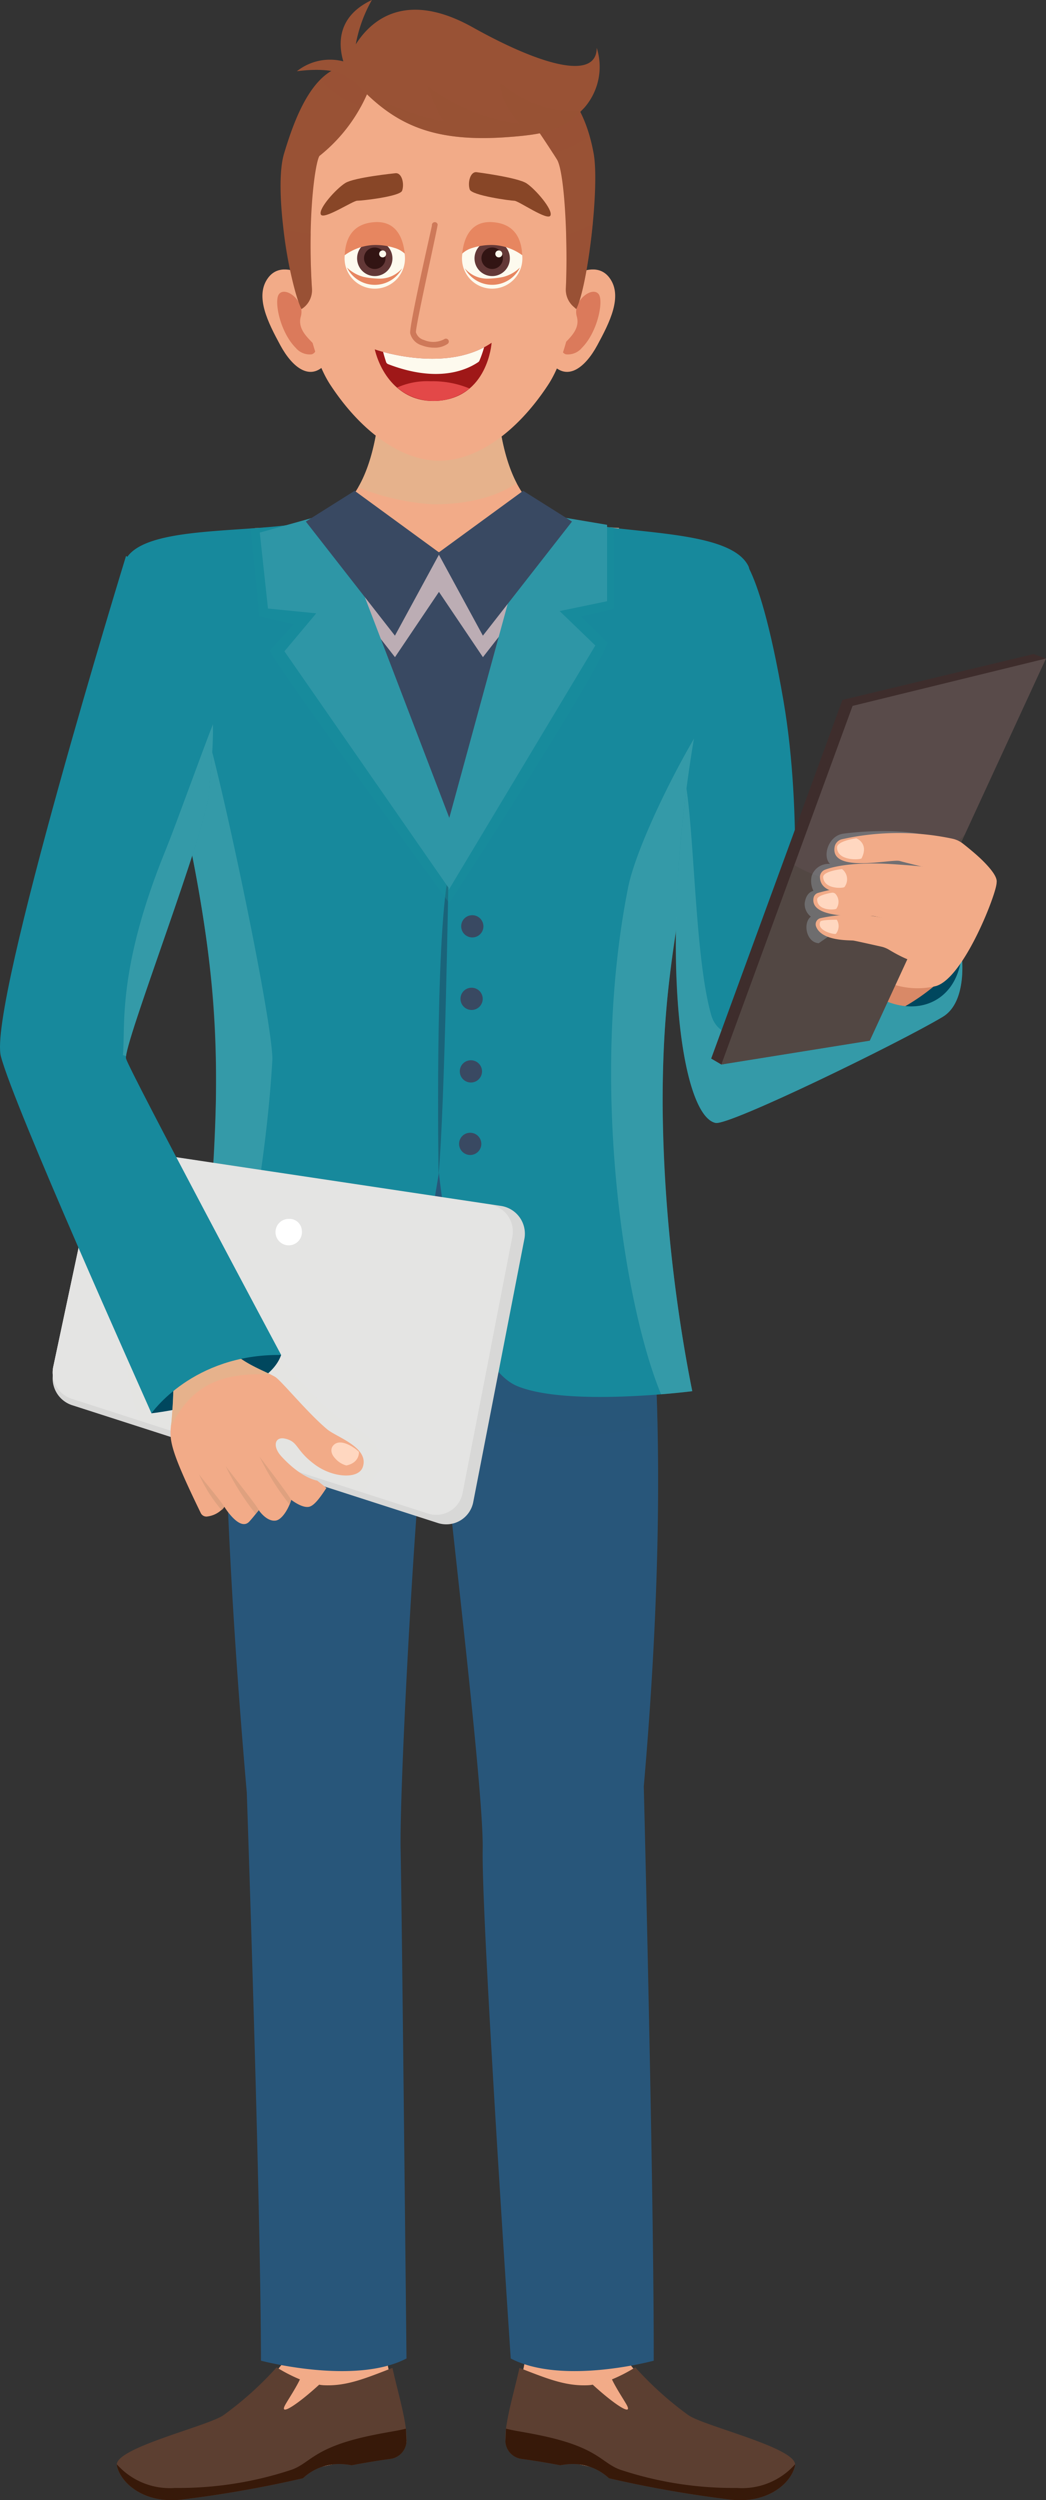 <svg xmlns="http://www.w3.org/2000/svg" xmlns:xlink="http://www.w3.org/1999/xlink" width="113" height="270"><rect width="100%" height="100%" fill="#333333" stroke="none"/><defs><radialGradient id="a" cx=".5" cy=".5" r=".633" gradientTransform="matrix(.737 0 0 .855 -1.371 .072)" gradientUnits="objectBoundingBox"><stop offset="0" stop-color="#f29788"/><stop offset=".612" stop-color="#f2a288"/><stop offset=".92" stop-color="#f2ab88"/></radialGradient><radialGradient id="b" cx=".5" cy=".5" r=".634" gradientTransform="matrix(-.737 0 0 .855 -132.162 .072)" xlink:href="#a"/></defs><g data-name="Векторный смарт-объект"><g data-name="Сгруппировать 83"><path data-name="Контур 195" d="M57.455 251.669l8.256.708s5.711 7.34 7.138 8.4 10.618 3.183 10.261 4.863-2.587 3.625-6.067 3.271a52.132 52.132 0 01-7.762-1.061 87.168 87.168 0 00-13.187-2.856 1.791 1.791 0 01-1.494-1.314c1.294-3.466 1.649-7.071 2.855-12.011z" fill="#f2ab88"/><path data-name="Контур 196" d="M56.118 255.716c2.983 1.154 5 2 7.477 1.867a3.576 3.576 0 00.439-.058c2.263 2.081 4.377 3.489 3.672 2.192-.289-.532-1.119-1.757-1.595-2.762a17.009 17.009 0 002.519-1.3 36.231 36.231 0 005.7 5.136c1.608 1.2 11.958 3.585 11.557 5.478s-2.914 4.083-6.834 3.685a126.021 126.021 0 01-13.26-2.322 5.716 5.716 0 00-3.849-1.537 7.271 7.271 0 00-1.411.136c-1.3-.25-2.7-.486-4.184-.688a2.014 2.014 0 01-1.746-1.856c-.128-1.889.872-5.086 1.515-7.971z" fill="#5c3f31"/><path data-name="Контур 197" d="M54.664 262.276c1.009.266 2.25.392 4.345.863 5.842 1.315 6.034 2.974 8.215 3.64a38.691 38.691 0 0012.381 1.9 7.647 7.647 0 006.283-2.55.55.55 0 01-.005.139c-.4 1.892-2.914 4.083-6.834 3.685a126.021 126.021 0 01-13.26-2.322 5.716 5.716 0 00-3.849-1.537 7.271 7.271 0 00-1.411.136c-1.3-.25-2.7-.486-4.184-.688a2.014 2.014 0 01-1.746-1.856 93.06 93.06 0 01.065-1.41z" fill="#371909"/><path data-name="Контур 198" d="M41.058 251.669l-8.257.708s-5.711 7.34-7.138 8.4-10.617 3.183-10.26 4.863 2.587 3.625 6.067 3.271a52.145 52.145 0 007.763-1.061 87.128 87.128 0 0113.186-2.856 1.79 1.79 0 001.494-1.314c-1.294-3.466-1.649-7.071-2.855-12.011z" fill="#f2ab88"/><path data-name="Контур 199" d="M42.395 255.716c-2.984 1.154-5 2-7.477 1.867a3.568 3.568 0 01-.438-.058c-2.264 2.081-4.378 3.489-3.673 2.192.289-.532 1.119-1.757 1.595-2.762a17.08 17.08 0 01-2.519-1.3 36.239 36.239 0 01-5.7 5.136c-1.608 1.2-11.959 3.585-11.557 5.478s2.914 4.083 6.833 3.685a125.983 125.983 0 0013.26-2.322 5.718 5.718 0 013.849-1.537 7.278 7.278 0 011.411.136c1.3-.25 2.7-.486 4.183-.688a2.012 2.012 0 001.746-1.856c.13-1.889-.87-5.086-1.513-7.971z" fill="#5c3f31"/><path data-name="Контур 200" d="M43.85 262.276c-1.009.266-2.251.392-4.346.863-5.842 1.315-6.034 2.974-8.214 3.64a38.7 38.7 0 01-12.382 1.9 7.644 7.644 0 01-6.282-2.55.518.518 0 00.005.139c.4 1.892 2.914 4.083 6.833 3.685a125.983 125.983 0 0013.26-2.322 5.718 5.718 0 013.849-1.537 7.278 7.278 0 011.411.136c1.3-.25 2.7-.486 4.183-.688a2.012 2.012 0 001.746-1.856c.005-.068-.063-1.41-.063-1.41z" fill="#371909"/><path data-name="Контур 201" d="M69.548 192.919c3.819-43.829-.625-63.079-.625-63.079l-21.928-13.7-22.425 13.7s-1.726 19.914 2.091 63.743c0 0 1.493 43.4 1.533 61.353 0 0 10.119 2.683 15.72-.239 0 0-.486-47.386-.635-55-.119-6.077 1.279-33.593 2.566-46.378a.906.906 0 011.8 0c1.287 12.786 4.614 40.3 4.5 46.378-.149 7.613 3.031 55 3.031 55 5.6 2.921 15.446.239 15.446.239.036-17.949-1.074-62.017-1.074-62.017z" fill="#28567a"/><path data-name="Контур 202" d="M24.341 154.829c3.457.315 11.93.739 16.355-.767 3.007-1.023 6.271-3.586 9.61-1.414 5.815 3.783 13.72 2.6 20.726 1.3-.358-16.506-2.11-24.106-2.11-24.106l-21.928-13.7-22.425 13.7s-.691 7.997-.228 24.987z" fill="#28567a" opacity=".35" style="mix-blend-mode:multiply;isolation:isolate"/><path data-name="Контур 203" d="M37.016 67.808a59.54 59.54 0 003.824 1.764l.045.015c1.567.514 3.147 1 4.75 1.381 2.98-.612 5.943-1.256 8.977-1.7l.034-.019c1.052-.616 2.108-1.238 3.119-1.922.107-.1.206-.19.289-.277 1.482-1.55 2.762-3.261 4.2-4.84 1.4-1.535 2.935-2.975 4.292-4.554.031-.06.06-.117.1-.184.082-.155.159-.311.238-.466a27.663 27.663 0 01-7.508-1.273c-5.683-2.294-5.683-13.349-5.683-13.349H41.065s0 11.055-5.683 13.349a28.927 28.927 0 01-7.861 1.3c1.4 2.079 2.691 4.229 4.1 6.482.333.533 1 1.354 1.389 1.846.156.139.314.275.478.405l.18.139c.151.094.3.2.448.289.952.562 1.909 1.121 2.9 1.614z" fill="#f2ab88"/><path data-name="Контур 204" d="M60.048 61.706a9.021 9.021 0 00-3.1-2.322c-.67-.2-1.355-.379-2.045-.553a34.527 34.527 0 01-6.967.822 35.333 35.333 0 01-8.4-1.155c-.712.631-1.408 1.287-2.139 1.885a34.452 34.452 0 00-3.274 2.665c4.6 12.487 14.563 35.1 14.91 36.3l11.423-37.289a10.643 10.643 0 01-.408-.353z" fill="#394962"/><path data-name="Контур 205" d="M61.792 58.644l-5.274-3.321-9 4.4-9.2-4.4-5.274 3.321 9.625 12.324 4.751-7.049 4.751 7.049z" fill="#bcadb4" style="mix-blend-mode:multiply;isolation:isolate"/><path data-name="Контур 206" d="M72.161 107.143c2.158-20.568 9.767-43.768 8.7-45.984-1.923-3.98-12.841-3.423-19.282-4.893a42.548 42.548 0 01-3.732 1.7l-9.391 30.651c-.315-1.089-11.7-26.84-12.309-31.219a44.36 44.36 0 01-2.382-1.135c-6.442 1.471-18.323.285-20.245 4.265-1.145 2.37 7.161 23.865 9.355 45.724 1.859 18.529-2.372 42.069-2.76 43.983 0 0 10.854 2.55 18.868-.85 3.449-1.463 5.682-5.95 8.435-22.735 0 0 1.968 20.4 8.5 23.054 5.517 2.241 18.868.531 18.868.531-.418-2.059-4.731-23.022-2.625-43.092z" fill="#17899c"/><path data-name="Контур 207" d="M48.454 94.34s-.4 25.252-1.074 32.528c.005-.001-.429-24.892 1.074-32.528z" fill="#1d5069" opacity=".65"/><path data-name="Контур 208" d="M62.761 66.576l3.6-.837c-.026-.809-.041-7.09-.077-8.794a41.78 41.78 0 01-5.634-.678c-1.214.624-2.357 2.376-3.476 2.822l-8.316 31.338c-.3-1.02-11.452-27.765-12.023-31.869-.726-.32-1.311-1.487-2.075-1.88-1.883.431-5.236.227-7.672.4.062 1.176.835 7.9.912 9.472l3.734.869-2.6 2.838c1.112 2.265 19.4 27.26 19.4 27.26.471-.741 15.325-23.517 17.113-28.106z" fill="#17909c" opacity=".35" style="mix-blend-mode:multiply;isolation:isolate"/><path data-name="Контур 209" d="M57.549 55.323l8.036 1.353v8.252l-5.128 1.062 3.857 3.718-15.856 26.419v-7.508z" fill="#2e96a6"/><path data-name="Контур 210" d="M35.906 55.323l-7.841 2.191.885 8.205 5.213.516-3.436 4.1 17.809 25.652v-7.672z" fill="#2e96a6"/><path data-name="Контур 211" d="M22.017 77.968c-.052.142-1.2.777-1.251.918a198.684 198.684 0 00-1.822 5.164c1.356 5.728 2.529 11.5 3.341 17.332a113.163 113.163 0 011.025 17.961 207.424 207.424 0 01-3.2 30.893s1.385.324 3.528.587c1.183-6.5 4.957-21.646 5.791-36.478-.1-4.769-5.65-30.993-7.412-36.377z" fill="#52acb5" opacity=".5" style="mix-blend-mode:multiply;isolation:isolate"/><path data-name="Контур 213" d="M71.693 113.682l.019-.471q.063-1.362.16-2.728l.039-.517c.072-.942.152-1.884.251-2.823.089-.847.193-1.7.3-2.554 1.357-10.615 4.211-21.8 6.429-30.274-2.484 1.809-9.893 15.747-11.043 21.562-4.207 21.279-.368 45.256 3.572 54.7a80.24 80.24 0 003.368-.336 167.692 167.692 0 01-3.2-30.89c-.003-1.869.026-3.763.105-5.669z" fill="#52acb5" opacity=".5" style="mix-blend-mode:multiply;isolation:isolate"/><path data-name="Контур 214" d="M46.822 54.463c5.688 0 8.261-1.835 9-2.272-2.128-4.066-2.13-9.807-2.13-9.807H41.065s0 6.167-2.369 10.244a25.62 25.62 0 008.126 1.835z" fill="#dcb890" opacity=".55" style="mix-blend-mode:multiply;isolation:isolate"/><path data-name="Контур 215" d="M38.313 53.002l-5.274 3.321 9.625 12.324 4.853-8.924z" fill="#394962"/><path data-name="Контур 216" d="M56.518 53.002l5.274 3.321-9.625 12.323-4.853-8.924z" fill="#394962"/><g data-name="Сгруппировать 72" transform="translate(-445.515 -30.824)"><g data-name="Сгруппировать 64"><path data-name="Контур 217" d="M474.481 60.827c2.072-2.783 6.771 1.749 6.771 1.749s2.917 3.377-.48 7.461c-1.7 2.042-3.66.5-4.973-1.928s-2.799-5.298-1.318-7.282z" fill="#f2ab88"/><path data-name="Контур 218" d="M477.463 68.389a1.968 1.968 0 001.726.7.682.682 0 00.479-.721c-.2-.6-2.14-1.679-1.655-3.364.489-1.7-1.692-3.332-2.372-2.4-.53.738.111 4.066 1.822 5.785z" fill="#db7a5b"/></g><g data-name="Сгруппировать 65"><path data-name="Контур 219" d="M511.358 60.827c-2.072-2.783-6.771 1.749-6.771 1.749s-2.917 3.377.48 7.461c1.7 2.042 3.66.5 4.973-1.928s2.796-5.298 1.318-7.282z" fill="#f2ab88"/><path data-name="Контур 220" d="M508.377 68.389a1.97 1.97 0 01-1.726.7.681.681 0 01-.479-.721c.2-.6 2.139-1.679 1.655-3.364-.489-1.7 1.693-3.332 2.372-2.4.529.738-.111 4.066-1.822 5.785z" fill="#db7a5b"/></g><path data-name="Контур 221" d="M508.259 47.629a9.942 9.942 0 00-3.969-5.774 18.206 18.206 0 00-22.65 0 9.94 9.94 0 00-3.969 5.774s-.971 17.892 3.529 24.752c3.489 5.315 7.881 8.2 11.766 8.2s8.276-2.883 11.765-8.2c4.503-6.86 3.528-24.752 3.528-24.752z" fill="#f2ab88"/><path data-name="Контур 222" d="M479.217 62c-.5-7.825.353-13.641.808-14.333a17.52 17.52 0 005.242-6.909s6.495 3.122 16.771 1.873c0 0 1.91 2.667 3.64 5.411.837 1.327 1.2 8.974.966 13.935a2.435 2.435 0 00.787 1.923l.337.3c1.268-2.542 2.522-13.248 1.881-16.787-1.808-9.975-9.087-11.029-16.332-11.029a20.743 20.743 0 00-8.727 1.98c-.557-.163-1.4-.357-1.389-.467-3.875.256-5.858 5.714-7 9.517-1.159 3.85.613 14.246 1.881 16.787l.012-.007A2.4 2.4 0 00479.217 62z" fill="#995235"/><path data-name="Контур 223" d="M483.406 41.877q.548.236 1.079.494a16.237 16.237 0 00.782-1.609s6.495 3.122 16.771 1.873c0 0 1.621 2.264 3.229 4.766a14.6 14.6 0 003.95-1.843c-2.341-8.244-9.135-9.166-15.9-9.166a20.743 20.743 0 00-8.727 1.98c-.557-.163-1.4-.357-1.389-.467a4.739 4.739 0 00-3.039 1.5l.036.046a8.33 8.33 0 003.208 2.426z" fill="#995235" opacity=".35" style="mix-blend-mode:multiply;isolation:isolate"/><path data-name="Контур 224" d="M509.978 35.988c0 3.5-5.8 2.029-13.394-2.213-7.438-4.157-11.134-.549-12.635 1.842a15.108 15.108 0 011.742-4.794c-3.854 1.8-3.6 4.906-3.085 6.629a5.749 5.749 0 00-5.024 1.07s3.93-.611 5.378.619c.188.16.8.44.865.5 4.068 4.437 8.089 6.593 16.466 5.992 4.63-.333 6.171-.866 8.371-3.2a6.725 6.725 0 001.316-6.445z" fill="#995235"/><path data-name="Контур 225" d="M500.291 45.641c4.362-.313 5.982-.805 7.994-2.81a12.213 12.213 0 01-8.69-3.065c-.077 1.144.5 2.671 2.041 4.426a20.911 20.911 0 01-10.062-4.2c.616 1.221 1.243 3.243 1.86 3.854-1.911 0-7-2.208-8.144-2.715 3.627 3.423 7.624 5.038 15.001 4.51z" fill="#995235" opacity=".5" style="mix-blend-mode:multiply;isolation:isolate"/><g data-name="Сгруппировать 66"><path data-name="Контур 226" d="M492.427 68.369a3.778 3.778 0 01-1.34-.246 1.814 1.814 0 01-1.257-1.3c-.135-.786 2.355-11.6 2.346-11.648a.315.315 0 01.619-.115c.038.2-2.433 11.14-2.344 11.659a1.249 1.249 0 00.868.821 2.52 2.52 0 002.177-.081.318.318 0 01.441.06.31.31 0 01-.06.437 2.421 2.421 0 01-1.45.413z" fill="#ce7959"/></g><path data-name="Контур 227" d="M497.043 49.424s4.395.567 5.356 1.2 2.856 2.828 2.585 3.47-3.456-1.588-3.9-1.59-4.6-.576-4.822-1.213c-.247-.733.051-1.999.781-1.867z" fill="#884627"/><path data-name="Контур 228" d="M488.205 49.534s-4.412.445-5.387 1.054-2.908 2.742-2.647 3.39 3.489-1.489 3.932-1.479 4.624-.448 4.852-1.078c.264-.727-.016-1.998-.75-1.887z" fill="#884627"/><ellipse data-name="Эллипс 2" cx="3.622" cy="2.644" rx="3.622" ry="2.644" transform="translate(497.67 62.491)" fill="url(#a)"/><path data-name="Контур 229" d="M480.943 65.135c0 1.461 1.622 2.645 3.622 2.645s3.622-1.184 3.622-2.645-1.622-2.644-3.622-2.644-3.622 1.184-3.622 2.644z" fill="url(#b)"/><path data-name="Контур 230" d="M479.082 56.035a10.383 10.383 0 01-2.952-.544 34.536 34.536 0 001.95 8.717l.012-.007a2.4 2.4 0 001.125-2.2 72.963 72.963 0 01-.135-5.966z" fill="#995235" opacity=".35" style="mix-blend-mode:multiply;isolation:isolate"/><path data-name="Контур 231" d="M506.672 56.188c.06 2 .054 4.059-.028 5.793a2.435 2.435 0 00.787 1.923l.337.3c.713-1.431 1.42-5.442 1.789-9.309a8.942 8.942 0 01-2.885 1.293z" fill="#995235" opacity=".35" style="mix-blend-mode:multiply;isolation:isolate"/><g data-name="Сгруппировать 67"><path data-name="Контур 232" d="M486 68.555s7.61 2.7 12.624-.716c0 0-.386 6-5.977 6.281-3.721.186-5.933-2.663-6.647-5.565z" fill="#9f1818"/><path data-name="Контур 233" d="M492.034 72a7.866 7.866 0 00-3.617.677 6.157 6.157 0 007.816.1 10.307 10.307 0 00-4.199-.777z" fill="#e34848"/><path data-name="Контур 234" d="M486.9 68.825c.093.364.238.825.321 1.085a.387.387 0 00.231.242c4.845 1.864 8.031.919 9.723-.219a.364.364 0 00.138-.169 11.683 11.683 0 00.5-1.434c-3.897 2.063-8.913 1.042-10.913.495z" fill="#fdfaee"/></g><g data-name="Сгруппировать 69"><path data-name="Контур 235" d="M501.941 58.527a3.262 3.262 0 11-3.256-3.054 3.16 3.16 0 013.256 3.054z" fill="#fdfaee"/><path data-name="Контур 236" d="M499.878 60.73a8.61 8.61 0 01-1.718.186 3.168 3.168 0 01-2.433-1.118 3.344 3.344 0 005.96-.086 4.028 4.028 0 01-1.809 1.018z" fill="#e78660"/><g data-name="Сгруппировать 68"><path data-name="Контур 237" d="M500.594 58.687a1.909 1.909 0 11-1.909-1.866 1.888 1.888 0 011.909 1.866z" fill="#633837"/><path data-name="Контур 238" d="M499.845 58.687a1.16 1.16 0 11-1.159-1.134 1.147 1.147 0 011.159 1.134z" fill="#321413"/></g><path data-name="Контур 239" d="M496.547 57.6a6.766 6.766 0 012.32-.313 5.769 5.769 0 013.067 1.1c-.077-1.622-.7-3.407-3.226-3.573-2.435-.16-3.1 1.86-3.261 3.4a2.724 2.724 0 011.1-.614z" fill="#e78660"/></g><g data-name="Сгруппировать 71"><path data-name="Контур 240" d="M482.747 58.527A3.262 3.262 0 10486 55.474a3.16 3.16 0 00-3.253 3.053z" fill="#fdfaee"/><path data-name="Контур 241" d="M484.81 60.73a8.616 8.616 0 001.718.186 3.168 3.168 0 002.432-1.116 3.344 3.344 0 01-5.96-.086 4.028 4.028 0 001.81 1.016z" fill="#e78660"/><g data-name="Сгруппировать 70"><path data-name="Контур 242" d="M484.094 58.687A1.909 1.909 0 10486 56.821a1.888 1.888 0 00-1.906 1.866z" fill="#633837"/><path data-name="Контур 243" d="M484.842 58.687A1.16 1.16 0 10486 57.554a1.147 1.147 0 00-1.158 1.133z" fill="#321413"/></g><path data-name="Контур 244" d="M488.141 57.6a6.773 6.773 0 00-2.321-.313 5.769 5.769 0 00-3.067 1.1c.078-1.622.7-3.407 3.226-3.573 2.435-.16 3.1 1.86 3.261 3.4a2.726 2.726 0 00-1.099-.614z" fill="#e78660"/></g><path data-name="Контур 245" d="M487.227 58.241a.374.374 0 11-.374-.371.373.373 0 01.374.371z" fill="#fdfaee"/><path data-name="Контур 246" d="M499.773 58.241a.374.374 0 11-.374-.371.373.373 0 01.374.371z" fill="#fdfaee"/></g><g data-name="Сгруппировать 75"><g data-name="Сгруппировать 73"><path data-name="Контур 247" d="M10.37 126.523l-4.611 21.673a3.048 3.048 0 002.01 3.547l39.563 12.74a2.965 2.965 0 003.8-2.307l5.51-28.34a3.033 3.033 0 00-2.48-3.6l-40.463-6.072a2.974 2.974 0 00-3.329 2.359z" fill="#d8d8d7"/><path data-name="Контур 248" d="M10.251 126.462l-4.494 21.12a2.973 2.973 0 001.959 3.458l38.555 12.415a2.889 2.889 0 003.7-2.248l5.371-27.617a2.956 2.956 0 00-2.418-3.51l-39.431-5.918a2.9 2.9 0 00-3.242 2.3z" fill="#e4e4e3"/><path data-name="Контур 249" d="M32.744 145.484c-2.87-2.432-4.5-5.8-6.363-8.973-2.061-3.513-4.132-7.183-5.053-11.175l-7.831-1.175a2.9 2.9 0 00-3.246 2.3l-4.494 21.12a2.973 2.973 0 001.959 3.458l38.555 12.415a2.889 2.889 0 003.7-2.248l3.051-15.689c-6.119 2.959-14.882 4.538-20.278-.033z" fill="#e4e4e3" style="mix-blend-mode:multiply;isolation:isolate"/><path data-name="Контур 250" d="M41.094 158.145c-.141-2-.458-2.723-3.5-4.493-2.591-1.026-7.629-7.539-8.379-8.271a68.878 68.878 0 01-5.772-6.3c-1.53-1.92-2.7-4.519-4.441-6.223-4.576-4.479-5.334 4.762-5.29 7.674.041 2.711-.108 5.508.163 8.207a21.767 21.767 0 001.3 4.7l24.12 7.767c.231-.83 1.87-2.065 1.799-3.061z" fill="#e4e4e3" opacity=".5" style="mix-blend-mode:multiply;isolation:isolate"/><path data-name="Контур 251" d="M32.606 132.868a1.428 1.428 0 11-1.416-1.238 1.336 1.336 0 011.416 1.238z" fill="#fff"/></g><path data-name="Контур 252" d="M16.363 152.626s12.324-1.4 14.009-6.3c-.001.001-14.559-9.069-14.009 6.3z" fill="#00475e"/><g data-name="Сгруппировать 74"><path data-name="Контур 253" d="M18.631 144.729a56.757 56.757 0 01-.113 8.869c-.241 1.845-.3 2.661 3.172 9.8a.676.676 0 00.752.364 2.743 2.743 0 001.794-1.041s1.665 2.728 2.7 1.593c.48-.524 1.015-1.232 1.015-1.232s.84 1.275 1.842 1.128c.666-.1 1.378-1.257 1.669-2.241 0 0 1.243.983 2 .732.405-.134.911-.633 1.8-2.016l-.993-.791s-1.657-.21-3.863-2.608c-1-1.083-.729-2.184.4-1.923 1.476.338 1.083 1.256 3.27 2.843 1.932 1.4 4.644 1.539 5.107.245.761-2.125-2.824-3.247-3.834-4.093-2.163-1.815-4.95-5.251-5.623-5.664-1.109-.68-5.284-2.022-5.366-4.308z" fill="#f2ab88"/><path data-name="Контур 254" d="M18.463 154.066c2.165-4.433 5.409-5.918 10.818-5.619-1.505-.737-4.831-2.023-4.9-4.062l-5.746.345a56.757 56.757 0 01-.113 8.869 8.52 8.52 0 00-.059.467z" fill="#dcb890" opacity=".55" style="mix-blend-mode:multiply;isolation:isolate"/><path data-name="Контур 255" d="M31.285 162.471a4.965 4.965 0 00.174-.477c-.194-.465-2.67-3.685-3.427-4.7a27.286 27.286 0 003.253 5.177z" fill="#d69c7c" opacity=".65" style="mix-blend-mode:multiply;isolation:isolate"/><path data-name="Контур 256" d="M27.632 163.503c.066-.16.277-.265.324-.422-.194-.464-2.82-3.739-3.577-4.751a27.3 27.3 0 003.253 5.173z" fill="#d69c7c" opacity=".65" style="mix-blend-mode:multiply;isolation:isolate"/><path data-name="Контур 257" d="M23.942 163.082a.975.975 0 00.287-.335c-.185-.443-2.019-2.584-2.741-3.55a15.91 15.91 0 002.454 3.885z" fill="#d69c7c" opacity=".65" style="mix-blend-mode:multiply;isolation:isolate"/><path data-name="Контур 258" d="M35.968 156.138c.855-1.067 2.782.559 2.807.668 0 0 .106 1.139-1.353 1.455a2.417 2.417 0 01-1.2-.752c-.514-.525-.502-1.062-.254-1.371z" fill="#ffd7c0"/></g><path data-name="Контур 259" d="M13.615 60.042S-1.332 108.629.096 114.075s15.046 35.77 16.267 38.551c0 0 4.447-6.423 14.009-6.3 0 0-16.39-30.678-16.757-32.01s8.759-24.79 8.963-28.736 3.067-18.753-8.963-25.538z" fill="#17899c"/><path data-name="Контур 260" d="M17.926 91.718c-5.349 13.071-4.348 19.279-4.647 22.219.112.041.229.076.339.118.325-2.862 8.763-24.681 8.96-28.474.072-1.386.465-4.117.429-7.366-.808 1.967-4.05 10.984-5.081 13.503z" fill="#52acb5" opacity=".5" style="mix-blend-mode:multiply;isolation:isolate"/></g><path data-name="Контур 261" d="M90.547 102.155s3.163-6.2 8.755-3.634 6.226 7.082 1.134 10.475-13.132-2.257-9.889-6.841z" fill="#00475e"/><path data-name="Контур 262" d="M88.185 105.486l7.621-5.613 7.861 3.9a22.333 22.333 0 01-9.6 6.6c-5.91 1.92-7.495-3.618-5.882-4.887z" fill="#d98967"/><path data-name="Контур 263" d="M80.929 61.405c.912 1.823 2.245 5.759 3.707 14.253 2.172 12.626.885 26.591.885 26.591l8.351-2.8s-5.191 3.663-.361 7.379c4.652 3.579 9.9 1.809 10.375-3.738 0 0 .7 5.087-2.049 6.726-4.733 2.826-23.059 11.753-24.529 11.453-3.873-.792-6.219-19.155-2.2-42.344 1.058-6.107 5.056-19.049 5.821-17.52z" fill="#17899c"/><path data-name="Контур 264" d="M76.831 109.602c1.534 5.36 11.669-.65 11.669-.65a12.889 12.889 0 013.971-3.093 7.068 7.068 0 001.041.968c4.652 3.579 9.9 1.809 10.375-3.738 0 0 .7 5.087-2.049 6.726-4.733 2.826-23.059 11.753-24.529 11.453-3.24-.663-5.92-14.5-3.147-36.117.89 6.125.982 18.559 2.669 24.451z" fill="#52acb5" opacity=".5" style="mix-blend-mode:multiply;isolation:isolate"/><path data-name="Контур 265" d="M98.226 96.331s-6.974 5.262-5.872 7.037a8.505 8.505 0 008.754 3.12c3.073-.889 6.643-10.268 6.547-11.156-.2-1.845-3.838-4.366-4.14-4.422s-5.289 5.421-5.289 5.421z" fill="#f2ab88"/><g data-name="Сгруппировать 77"><g data-name="Сгруппировать 76"><path data-name="Контур 266" d="M91.007 75.588L76.83 114.317l1.1.643 14.937-3.219 20.134-40.627-1.338-.484z" fill="#3e2d2c"/><path data-name="Контур 267" d="M92.105 76.23l-14.177 38.729 16.035-2.576L113 71.114z" fill="#594b4a"/><path data-name="Контур 268" d="M100.646 93.053a14.019 14.019 0 01-14.834.368l-7.885 21.539 16.036-2.576 10.274-22.273a21.427 21.427 0 01-3.591 2.942z" fill="#434036" opacity=".32" style="mix-blend-mode:multiply;isolation:isolate"/></g><path data-name="Контур 269" d="M87.6 98.99a1.709 1.709 0 01-.67-1.431c.15-1.256.949-1.348.949-1.348a2.423 2.423 0 01-.193-1.624 1.918 1.918 0 011.987-1.288c-.867-.824-.191-3.06 1.448-3.272 3.565-.462 8.982-.48 11.146 1.054a4.643 4.643 0 001.639.4c-4.482 2.924-10.033 6.611-15.456 10.378-1.36-.083-1.738-2.197-.85-2.869z" fill="#8a949a" opacity=".5" style="mix-blend-mode:multiply;isolation:isolate"/></g><g data-name="Сгруппировать 78"><path data-name="Контур 270" d="M100.135 97.827a4.393 4.393 0 00-1.956-.748 12.817 12.817 0 01-3.213-.638c-.514-.373-6.344 1.015-6.387-1.73a.86.86 0 01.577-.8c.9-.333 3.118-.873 7.533-.572 6.182.423 5.419.7 5.827.874s3.971 2.8 3.654 3.369c-.302.542-.485 4.056-6.035.245z" fill="#f2ab88"/><path data-name="Контур 271" d="M90.96 93.85a1.378 1.378 0 01.267 1.94c-.079.132-2.187.3-2.3-1.046-.057-.668 2.033-.894 2.033-.894z" fill="#ffd7c0"/></g><g data-name="Сгруппировать 79"><path data-name="Контур 272" d="M97.668 99.852s-2.66-.845-3.32-.927c-.631-.079-6.942.512-6.457-1.975a.685.685 0 01.469-.519 17.2 17.2 0 017.978-.362c4.812.885 7.444 2.285 7.5 3.223s.06 4.372-6.17.56z" fill="#f2ab88"/><path data-name="Контур 273" d="M89.844 96.409a.463.463 0 01.428.14 1.288 1.288 0 01.079 1.582c-.067.126-2.061.3-2.074-1-.003-.402 1.083-.637 1.567-.722z" fill="#ffd7c0"/></g><g data-name="Сгруппировать 80"><path data-name="Контур 274" d="M96.06 102.576a2.844 2.844 0 00-.845-.344c-.86-.194-2.683-.6-2.995-.654-.366-.062-3.446.105-4.061-1.525a.681.681 0 01.48-.9 16.344 16.344 0 016.089-.155 26.933 26.933 0 013.808 1.06c.734.4 3.342 1.533 3.169 2.205-.168.659-.355 3.486-5.645.313z" fill="#f2ab88"/><path data-name="Контур 275" d="M90.397 99.322a1.3 1.3 0 01-.1 1.524c-.094.1-2.132-.3-1.677-1.32.096-.212 1.777-.204 1.777-.204z" fill="#ffd7c0"/></g><g data-name="Сгруппировать 81"><path data-name="Контур 276" d="M102.723 94.918a4.9 4.9 0 00-1.7-.992c-1.093-.261-3.182-.762-3.839-.95-.835-.237-7.455 1.364-7.027-1.468a1.043 1.043 0 01.783-.874 28.1 28.1 0 0111.956-.06 2.823 2.823 0 011.142.54c1.17.916 3.879 3.172 3.62 4.218-.331 1.33-1.046 2.684-2.094 1.8-.767-.642-1.757-1.327-2.841-2.214z" fill="#f2ab88"/><path data-name="Контур 277" d="M92.511 90.529s1.392.53.564 2.163c-.078.155-2.631.352-2.65-1.167-.008-.723 2.086-.996 2.086-.996z" fill="#ffd7c0"/></g><g data-name="Сгруппировать 82" fill="#394962"><path data-name="Контур 278" d="M49.824 100.01a1.2 1.2 0 101.207-1.174 1.19 1.19 0 00-1.207 1.174z"/><path data-name="Контур 279" d="M49.748 107.841a1.2 1.2 0 101.207-1.174 1.191 1.191 0 00-1.207 1.174z"/><path data-name="Контур 280" d="M49.673 115.676a1.2 1.2 0 101.207-1.174 1.19 1.19 0 00-1.207 1.174z"/><path data-name="Контур 281" d="M49.597 123.504a1.2 1.2 0 101.207-1.174 1.191 1.191 0 00-1.207 1.174z"/></g></g></g></svg>